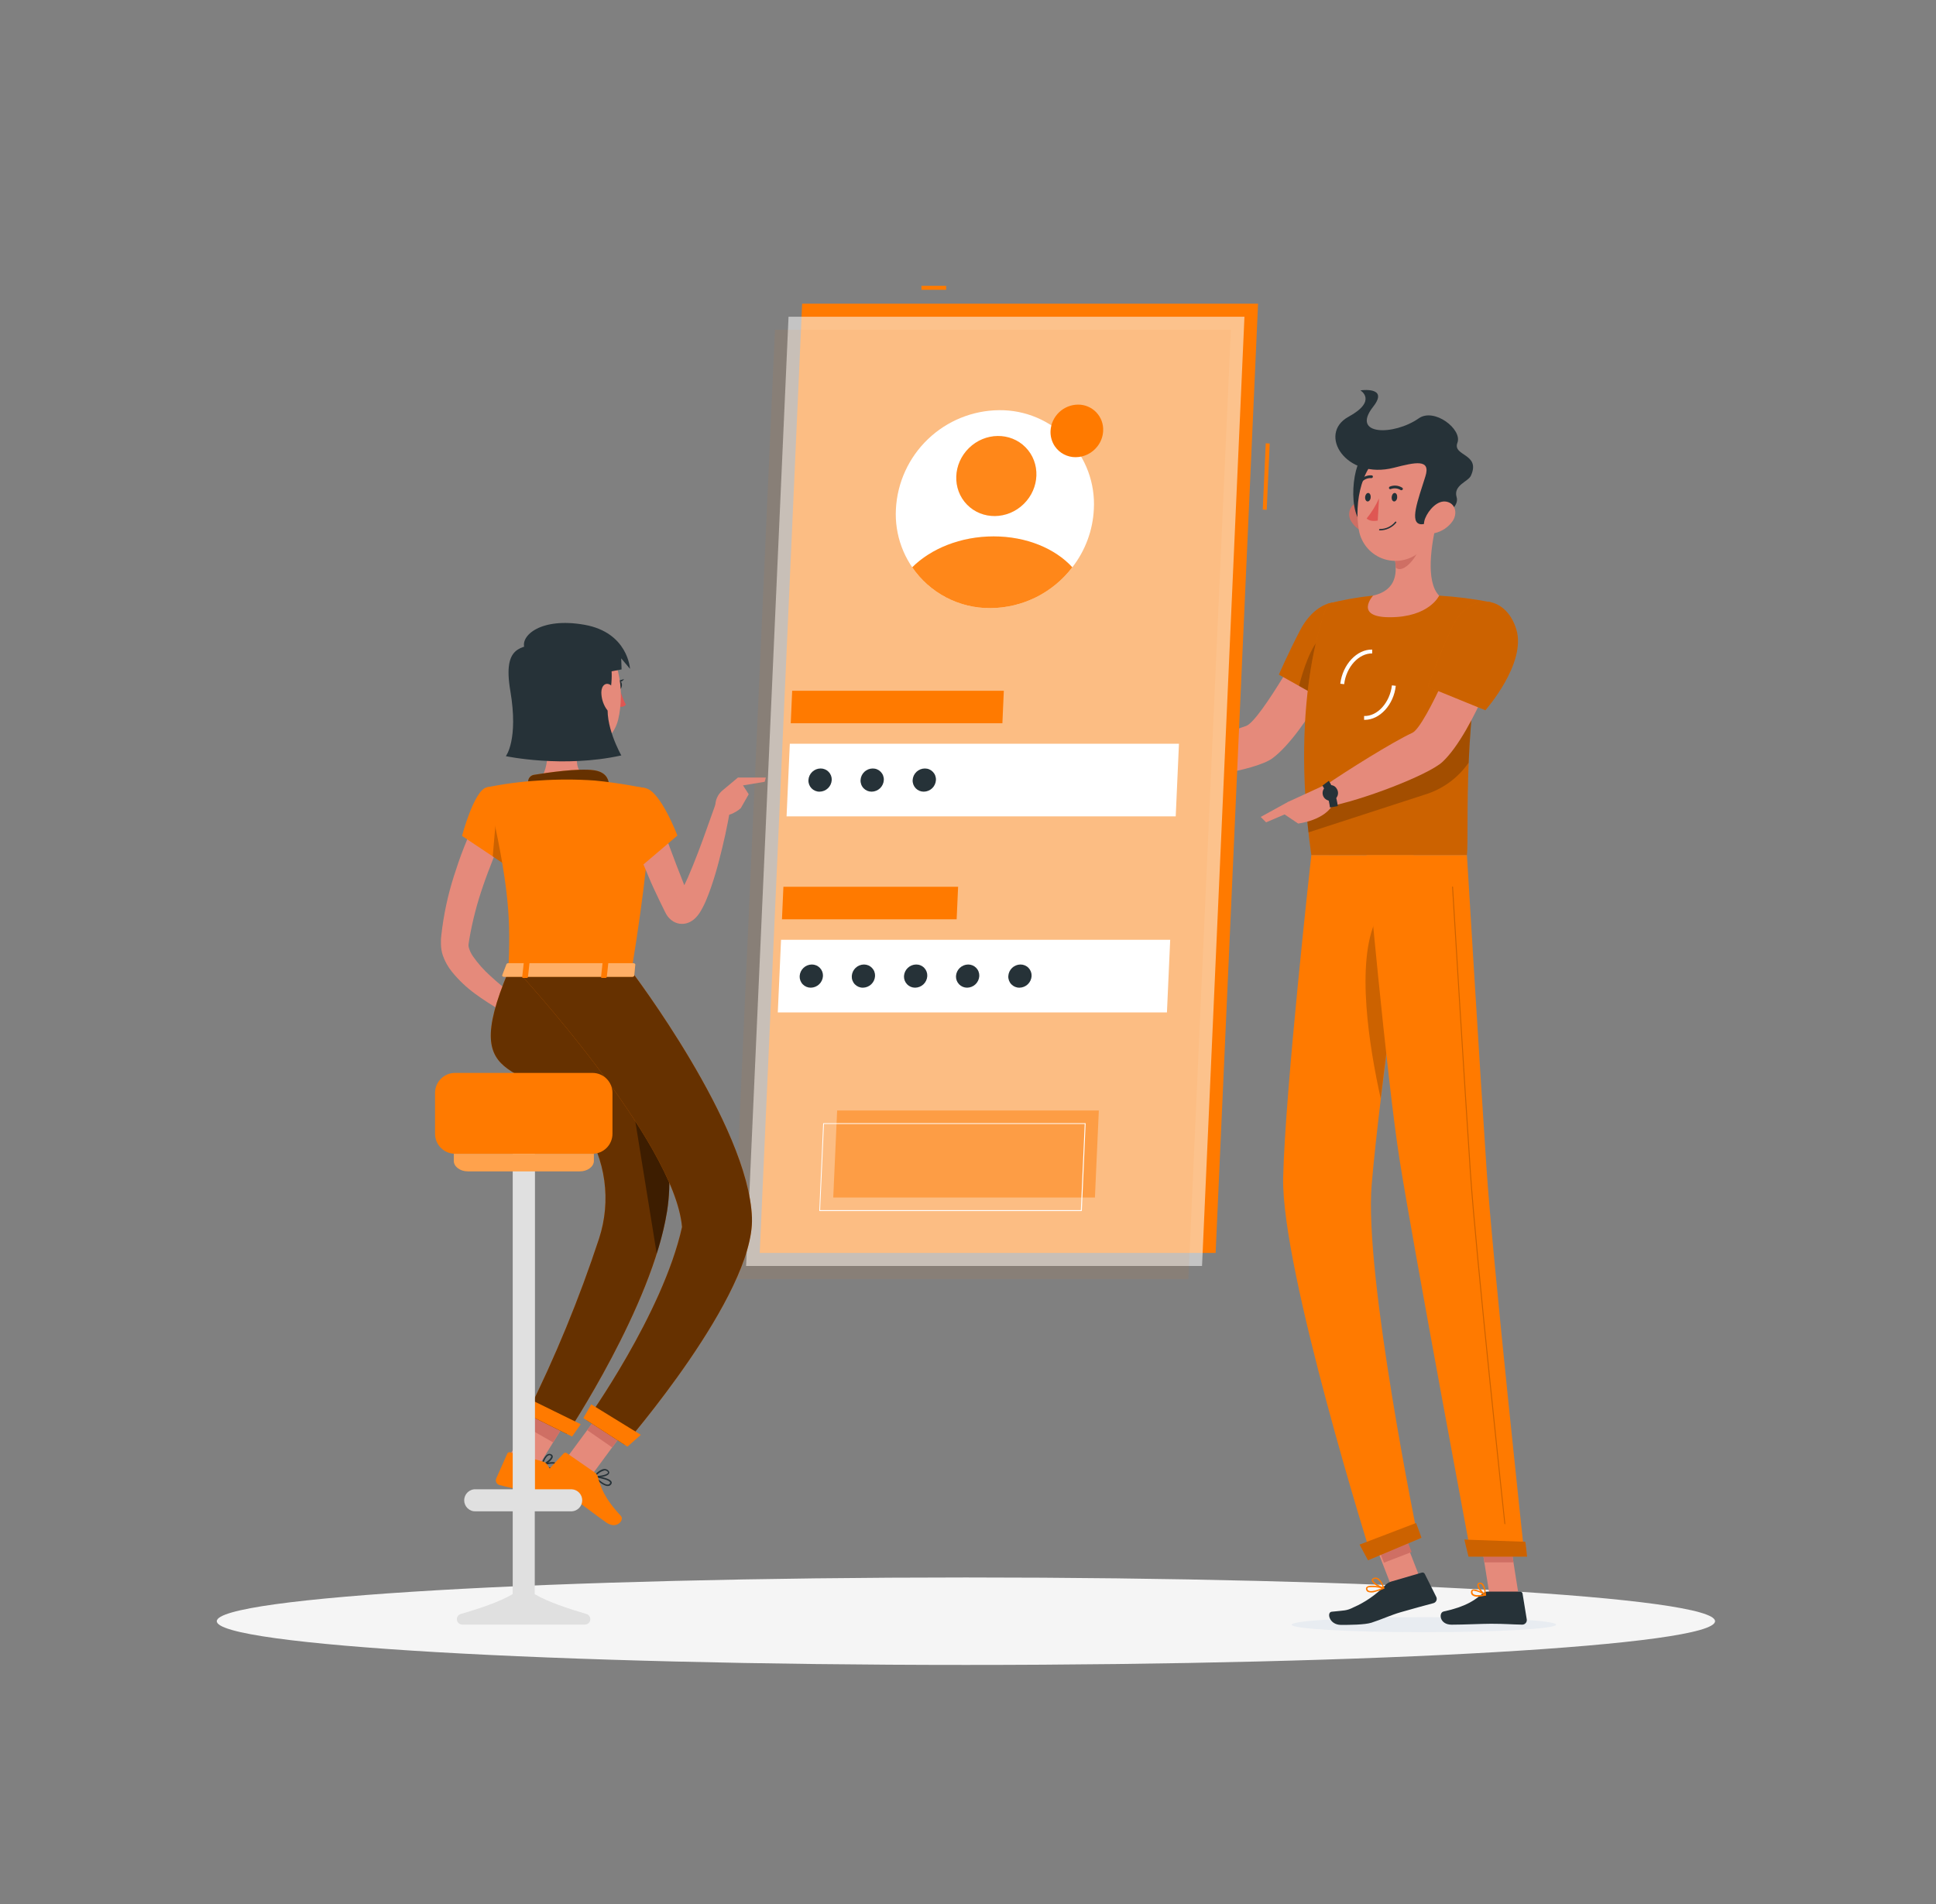 <svg width="308" height="303" viewBox="0 0 308 303" fill="none" xmlns="http://www.w3.org/2000/svg">
<rect x="0" y="0" width="308" height="303" fill="#808080" stroke="none"/>
<path d="M153.669 264.91C219.49 264.91 272.848 261.795 272.848 257.952C272.848 254.109 219.49 250.994 153.669 250.994C87.848 250.994 34.489 254.109 34.489 257.952C34.489 261.795 87.848 264.91 153.669 264.91Z" fill="#F5F5F5"/>
<path d="M214.675 102.556L208.577 100.098C208.577 100.098 200.531 114.77 198.226 115.514C195.091 116.522 188.6 119.325 184.752 119.816C184.23 120.431 183.376 122.343 183.455 123.037C188.625 124.765 199.984 122.472 202.418 120.665C207.956 116.565 214.675 102.556 214.675 102.556Z" fill="#E58A7B"/>
<path d="M216.55 99.219C217.687 103.417 211.528 111.863 211.528 111.863L203.457 107.339C203.457 107.339 204.969 103.866 206.813 100.331C209.77 94.621 215.253 94.43 216.55 99.219Z" fill="#FF7A00"/>
<path opacity="0.2" d="M216.55 99.219C217.687 103.417 211.528 111.863 211.528 111.863L203.457 107.339C203.457 107.339 204.969 103.866 206.813 100.331C209.77 94.621 215.253 94.43 216.55 99.219Z" fill="black"/>
<path opacity="0.2" d="M206.66 109.146L209.838 110.928L210.397 101.173C208.547 102.593 207.244 106.871 206.66 109.146Z" fill="black"/>
<path d="M211.239 96.059C211.239 96.059 204.957 110.037 208.621 136.062H233.374C233.767 132.263 232.464 113.725 237.179 95.825C234.463 95.295 231.716 94.944 228.954 94.774C225.452 94.571 221.94 94.571 218.437 94.774C216.009 95.021 213.603 95.45 211.239 96.059Z" fill="#FF7A00"/>
<path opacity="0.2" d="M211.239 96.059C211.239 96.059 204.957 110.037 208.621 136.062H233.374C233.767 132.263 232.464 113.725 237.179 95.825C234.463 95.295 231.716 94.944 228.954 94.774C225.452 94.571 221.94 94.571 218.437 94.774C216.009 95.021 213.603 95.45 211.239 96.059Z" fill="black"/>
<g style="mix-blend-mode:multiply">
<path d="M205.498 258.505C205.461 259.169 214.847 259.704 226.459 259.704C238.07 259.704 247.523 259.169 247.56 258.505C247.597 257.842 238.217 257.313 226.6 257.313C214.983 257.313 205.541 257.848 205.498 258.505Z" fill="#E8ECF1"/>
</g>
<path d="M222.021 241.063L217.631 242.762L221.413 252.532L225.803 250.832L222.021 241.063Z" fill="#E58A7B"/>
<path d="M241.598 253.779H236.969L235.273 243.065H239.901L241.598 253.779Z" fill="#E58A7B"/>
<path d="M236.65 253.244H241.85C241.94 253.244 242.027 253.277 242.096 253.335C242.165 253.394 242.21 253.475 242.225 253.564L242.895 257.676C242.909 257.779 242.901 257.884 242.871 257.984C242.84 258.083 242.789 258.176 242.72 258.254C242.652 258.332 242.567 258.394 242.472 258.437C242.377 258.479 242.274 258.501 242.169 258.5C240.356 258.469 239.483 258.358 237.197 258.358C235.789 258.358 232.894 258.506 230.939 258.506C228.985 258.506 228.856 256.588 229.661 256.41C233.275 255.629 234.677 254.566 235.881 253.533C236.094 253.346 236.367 253.244 236.65 253.244Z" fill="#263238"/>
<path d="M221.283 251.658L226.201 250.22C226.288 250.195 226.382 250.201 226.466 250.237C226.55 250.272 226.619 250.336 226.662 250.416L228.506 254.104C228.548 254.198 228.57 254.3 228.57 254.403C228.569 254.505 228.546 254.607 228.502 254.7C228.458 254.793 228.395 254.876 228.316 254.941C228.236 255.007 228.144 255.055 228.045 255.082C226.256 255.573 225.057 255.875 222.82 256.526C221.277 256.975 219.703 257.706 218.179 258.192C217.122 258.53 214.639 258.542 213.354 258.542C211.454 258.542 211.03 256.538 211.848 256.446C213.907 256.219 214.184 256.323 215.321 255.752C217.181 254.938 218.868 253.774 220.287 252.322C220.555 252.017 220.899 251.788 221.283 251.658Z" fill="#263238"/>
<path d="M185.527 119.792L180.438 117.659L178.342 123.301C180.428 123.619 182.55 123.619 184.636 123.301L185.527 119.792Z" fill="#E58A7B"/>
<path d="M176.651 117.511L176.516 121.261L178.342 123.289L180.438 117.646L176.651 117.511Z" fill="#E58A7B"/>
<path d="M222.623 241.893L218.219 243.593L220.17 248.645L224.574 246.944L222.623 241.893Z" fill="#CF6F64"/>
<path d="M239.901 243.065H235.273L236.152 248.591H240.78L239.901 243.065Z" fill="#CF6F64"/>
<path opacity="0.2" d="M207.834 129.024C207.926 130.137 208.031 131.274 208.166 132.442L226.569 126.467C229.443 125.615 231.941 123.809 233.65 121.347C233.724 119.706 233.816 117.978 233.958 116.177C234.019 115.305 234.093 114.407 234.173 113.497C234.253 112.588 234.363 111.58 234.48 110.608L207.834 129.024Z" fill="black"/>
<path d="M213.845 108.863L213.23 108.789C213.593 105.716 215.886 103.294 218.302 103.356V103.97C216.187 103.927 214.171 106.109 213.845 108.863Z" fill="white"/>
<path d="M217.122 114.536H217.017V113.922C219.132 114.002 221.117 111.795 221.443 109.047L222.057 109.121C221.732 112.127 219.513 114.536 217.122 114.536Z" fill="white"/>
<path d="M228.61 82.93C227.743 86.317 226.723 92.519 228.954 94.775C228.954 94.775 227.393 98.21 221.105 98.21C215.357 98.21 218.437 94.775 218.437 94.775C222.26 93.877 222.328 91.086 221.824 88.443L228.61 82.93Z" fill="#E58A7B"/>
<path d="M225.844 85.18L221.83 88.444C221.954 89.051 222.026 89.668 222.045 90.288C223.219 91.456 225.573 88.499 225.813 86.987C225.935 86.391 225.945 85.779 225.844 85.18Z" fill="#CF6F64"/>
<path d="M214.927 82.887C215.207 83.371 215.583 83.792 216.032 84.124C216.482 84.456 216.995 84.692 217.54 84.817C219.015 85.143 219.753 83.784 219.347 82.42C218.984 81.19 217.773 79.537 216.274 79.82C215.952 79.886 215.652 80.028 215.397 80.234C215.142 80.441 214.94 80.705 214.808 81.005C214.676 81.306 214.618 81.633 214.639 81.961C214.66 82.288 214.759 82.606 214.927 82.887Z" fill="#CF6F64"/>
<path d="M217.367 72.05C215.068 73.101 214.257 82.235 217.146 83.588C220.035 84.94 221.719 70.052 217.367 72.05Z" fill="#263238"/>
<path d="M229.31 77.834C228.757 82.419 228.696 85.118 226.237 87.466C225.475 88.245 224.513 88.798 223.456 89.065C222.399 89.332 221.29 89.301 220.249 88.977C219.209 88.653 218.278 88.047 217.56 87.227C216.842 86.407 216.365 85.405 216.181 84.331C215.437 80.213 216.464 73.408 221.061 71.582C222.027 71.156 223.09 70.996 224.138 71.119C225.187 71.242 226.184 71.643 227.025 72.281C227.867 72.918 228.522 73.77 228.924 74.746C229.326 75.722 229.459 76.788 229.31 77.834Z" fill="#E58A7B"/>
<path d="M221.756 74.423C225.161 73.556 227.663 72.966 226.766 75.799C225.579 79.586 224.153 83.249 226.065 83.415C227.233 83.52 232.396 81.332 231.738 79.113C231.167 77.183 233.582 76.654 234.013 75.677C235.605 72.136 231.05 72.603 231.861 70.452C232.673 68.3 228.173 64.834 225.715 66.561C221.713 69.352 214.847 69.308 218.455 64.717C221.043 61.441 216.427 62.111 216.427 62.111C216.427 62.111 219.217 63.764 214.521 66.321C209.555 69.05 214.109 76.383 221.756 74.423Z" fill="#263238"/>
<path d="M231.118 82.887C230.446 83.859 229.436 84.547 228.284 84.817C226.766 85.143 226.182 83.784 226.754 82.42C227.264 81.19 228.665 79.537 230.116 79.82C231.567 80.102 231.898 81.682 231.118 82.887Z" fill="#E58A7B"/>
<path d="M208.62 136.062C208.62 136.062 204.465 173.25 204.139 187.363C203.808 202.042 218.222 247.841 218.222 247.841L225.598 244.768C225.598 244.768 216.992 202.921 218.222 188.507C219.525 172.789 224.909 136.087 224.909 136.087L208.62 136.062Z" fill="#FF7A00"/>
<path opacity="0.2" d="M218.947 146.272C215.634 153.144 217.865 166.735 219.66 174.787C220.342 169.101 221.153 162.93 221.922 157.22C221.848 148.442 221.166 141.662 218.947 146.272Z" fill="black"/>
<path d="M225.272 242.333C225.309 242.333 226.145 244.682 226.145 244.682L217.638 248.259L216.298 245.763L225.272 242.333Z" fill="#FF7A00"/>
<path d="M217.404 136.062C217.404 136.062 220.582 171.431 222.684 184.677C224.996 199.19 234.056 247.522 234.056 247.522H242.532C242.532 247.522 237.455 200.364 236.496 185.993C235.451 170.404 233.374 136.062 233.374 136.062H217.404Z" fill="#FF7A00"/>
<path d="M242.661 245.315C242.698 245.315 242.944 247.681 242.944 247.681H233.626L232.962 244.964L242.661 245.315Z" fill="#FF7A00"/>
<path opacity="0.2" d="M239.416 242.511C239.396 242.512 239.378 242.505 239.363 242.493C239.348 242.48 239.339 242.463 239.336 242.444C239.286 242.014 234.707 199.417 233.847 186.508C232.912 172.506 231.031 141.447 231.013 141.133C231.012 141.123 231.013 141.113 231.017 141.103C231.02 141.093 231.025 141.084 231.032 141.077C231.039 141.069 231.048 141.063 231.057 141.059C231.066 141.055 231.077 141.053 231.087 141.053C231.107 141.053 231.126 141.061 231.141 141.074C231.156 141.088 231.165 141.107 231.167 141.127C231.167 141.44 233.066 172.475 234 186.502C234.861 199.41 239.44 241.977 239.483 242.438C239.485 242.448 239.485 242.458 239.482 242.468C239.479 242.478 239.475 242.488 239.468 242.496C239.462 242.504 239.454 242.511 239.445 242.515C239.436 242.52 239.426 242.523 239.416 242.524V242.511Z" fill="black"/>
<path d="M222.279 79.113C222.279 79.488 222.045 79.789 221.799 79.789C221.553 79.789 221.375 79.488 221.4 79.113C221.424 78.738 221.633 78.436 221.879 78.436C222.125 78.436 222.303 78.744 222.279 79.113Z" fill="#263238"/>
<path d="M218.062 79.113C218.062 79.488 217.822 79.789 217.583 79.789C217.343 79.789 217.159 79.488 217.177 79.113C217.195 78.738 217.417 78.436 217.663 78.436C217.909 78.436 218.087 78.744 218.062 79.113Z" fill="#263238"/>
<path d="M219.39 79.303C218.877 80.448 218.215 81.521 217.423 82.493C218.038 83.108 219.187 82.825 219.187 82.825L219.39 79.303Z" fill="#DF5753"/>
<path d="M219.5 84.392C219.486 84.392 219.472 84.39 219.459 84.384C219.446 84.378 219.434 84.37 219.424 84.36C219.414 84.349 219.407 84.337 219.402 84.324C219.397 84.31 219.395 84.296 219.396 84.282C219.397 84.252 219.41 84.224 219.432 84.203C219.454 84.183 219.483 84.171 219.512 84.171C219.983 84.174 220.447 84.072 220.873 83.872C221.298 83.672 221.674 83.38 221.971 83.016C221.992 82.997 222.02 82.987 222.048 82.987C222.076 82.987 222.104 82.997 222.125 83.016C222.145 83.036 222.156 83.064 222.156 83.093C222.156 83.121 222.145 83.149 222.125 83.169C221.806 83.556 221.405 83.867 220.951 84.079C220.497 84.29 220.001 84.397 219.5 84.392Z" fill="#263238"/>
<path d="M223.028 77.981C222.999 77.996 222.966 78.004 222.933 78.004C222.9 78.004 222.867 77.996 222.838 77.981C222.608 77.833 222.346 77.74 222.074 77.711C221.802 77.683 221.526 77.718 221.271 77.815C221.246 77.828 221.218 77.835 221.19 77.837C221.163 77.839 221.135 77.835 221.108 77.826C221.082 77.817 221.058 77.802 221.037 77.784C221.016 77.765 221 77.742 220.988 77.717C220.965 77.662 220.964 77.601 220.986 77.546C221.008 77.491 221.05 77.446 221.105 77.422C221.426 77.291 221.774 77.239 222.12 77.271C222.465 77.303 222.798 77.418 223.09 77.606C223.113 77.622 223.134 77.643 223.149 77.667C223.165 77.691 223.175 77.717 223.181 77.745C223.186 77.773 223.185 77.802 223.179 77.83C223.173 77.858 223.162 77.884 223.145 77.907C223.114 77.943 223.074 77.968 223.028 77.981Z" fill="#263238"/>
<path d="M216.433 76.752C216.4 76.745 216.37 76.728 216.347 76.703C216.326 76.683 216.31 76.659 216.299 76.633C216.288 76.607 216.282 76.578 216.282 76.55C216.282 76.521 216.288 76.493 216.299 76.466C216.31 76.44 216.326 76.416 216.347 76.396C216.582 76.132 216.876 75.925 217.204 75.793C217.533 75.661 217.887 75.606 218.24 75.634C218.268 75.638 218.295 75.648 218.32 75.663C218.344 75.679 218.365 75.699 218.381 75.722C218.397 75.746 218.408 75.773 218.413 75.801C218.419 75.829 218.418 75.858 218.412 75.886C218.399 75.943 218.365 75.993 218.318 76.027C218.27 76.061 218.212 76.076 218.154 76.07C217.875 76.053 217.595 76.099 217.336 76.205C217.077 76.312 216.846 76.476 216.66 76.685C216.632 76.716 216.596 76.739 216.556 76.751C216.516 76.763 216.473 76.763 216.433 76.752Z" fill="#263238"/>
<path d="M239.557 101.874L233.165 100.171C233.165 100.171 226.895 115.606 224.676 116.608C221.664 117.985 214.036 122.755 210.791 125.01C210.612 125.779 210.754 127.813 211.159 128.373C216.692 127.365 227.282 123.289 229.495 121.218C234.542 116.491 239.557 101.874 239.557 101.874Z" fill="#E58A7B"/>
<path d="M235.094 254.055C234.782 254.08 234.472 253.995 234.215 253.816C234.136 253.744 234.077 253.653 234.044 253.552C234.01 253.451 234.004 253.342 234.025 253.238C234.029 253.173 234.05 253.109 234.087 253.055C234.124 253.001 234.175 252.958 234.234 252.93C234.75 252.666 236.195 253.582 236.361 253.687C236.379 253.698 236.393 253.715 236.401 253.735C236.408 253.755 236.41 253.777 236.404 253.797C236.398 253.819 236.388 253.838 236.373 253.855C236.358 253.871 236.339 253.883 236.318 253.889C235.917 253.988 235.507 254.043 235.094 254.055ZM234.48 253.096C234.433 253.086 234.385 253.086 234.338 253.096C234.315 253.108 234.295 253.127 234.282 253.15C234.269 253.173 234.263 253.199 234.265 253.226C234.248 253.297 234.251 253.372 234.272 253.442C234.294 253.512 234.334 253.575 234.388 253.625C234.627 253.84 235.23 253.865 236.023 253.711C235.55 253.4 235.019 253.191 234.461 253.096H234.48Z" fill="#FF7A00"/>
<path d="M236.287 253.889C236.271 253.895 236.254 253.895 236.238 253.889C235.777 253.631 234.91 252.617 235.039 252.101C235.059 252.019 235.105 251.946 235.171 251.893C235.236 251.841 235.318 251.812 235.402 251.812C235.484 251.801 235.568 251.808 235.648 251.832C235.728 251.856 235.801 251.898 235.863 251.953C236.373 252.39 236.404 253.73 236.404 253.797C236.407 253.817 236.403 253.838 236.393 253.856C236.383 253.874 236.367 253.888 236.349 253.895C236.328 253.9 236.307 253.898 236.287 253.889ZM235.463 252.015H235.42C235.279 252.015 235.261 252.094 235.254 252.125C235.181 252.426 235.728 253.195 236.183 253.557C236.181 253.038 236.02 252.532 235.722 252.107C235.65 252.045 235.558 252.012 235.463 252.015Z" fill="#FF7A00"/>
<path d="M218.775 253.287C218.399 253.418 217.989 253.418 217.613 253.287C217.528 253.241 217.455 253.174 217.403 253.092C217.35 253.01 217.319 252.917 217.312 252.82C217.304 252.759 217.312 252.697 217.335 252.64C217.357 252.583 217.394 252.533 217.441 252.494C217.933 252.051 219.943 252.494 220.17 252.58C220.192 252.586 220.211 252.598 220.224 252.616C220.238 252.634 220.245 252.656 220.244 252.678C220.245 252.701 220.239 252.724 220.227 252.744C220.215 252.764 220.197 252.779 220.176 252.789C219.724 252.993 219.255 253.16 218.775 253.287ZM217.773 252.555C217.703 252.57 217.637 252.601 217.582 252.648C217.563 252.662 217.548 252.682 217.539 252.705C217.53 252.728 217.528 252.753 217.533 252.777C217.537 252.841 217.557 252.904 217.592 252.958C217.626 253.013 217.674 253.058 217.73 253.09C218.056 253.262 218.812 253.127 219.789 252.715C219.131 252.549 218.449 252.495 217.773 252.555Z" fill="#FF7A00"/>
<path d="M220.158 252.789H220.109C219.494 252.678 218.265 251.972 218.228 251.443C218.228 251.32 218.283 251.148 218.578 251.05C218.678 251.014 218.784 250.999 218.889 251.005C218.995 251.012 219.098 251.039 219.193 251.086C219.857 251.412 220.207 252.592 220.226 252.648C220.23 252.666 220.229 252.686 220.224 252.704C220.219 252.722 220.209 252.739 220.195 252.752C220.186 252.767 220.173 252.78 220.158 252.789ZM218.701 251.234H218.64C218.449 251.302 218.449 251.381 218.449 251.406C218.449 251.726 219.341 252.31 219.961 252.506C219.818 252.013 219.516 251.58 219.101 251.277C218.977 251.214 218.835 251.199 218.701 251.234Z" fill="#FF7A00"/>
<path d="M211.313 124.647L204.902 127.598L204.158 129.442L206.525 131.034C206.525 131.034 210.95 130.554 212.21 127.709L211.313 124.647Z" fill="#E58A7B"/>
<path d="M211.583 128.477C211.44 127.245 211.033 126.059 210.391 124.998L211.405 124.236C212.168 125.458 212.654 126.832 212.831 128.262L211.583 128.477Z" fill="#263238"/>
<path d="M212.677 125.52C212.813 125.733 212.88 125.983 212.868 126.236C212.857 126.488 212.768 126.731 212.613 126.931C212.459 127.131 212.247 127.278 212.006 127.354C211.765 127.429 211.506 127.428 211.266 127.351C211.025 127.274 210.814 127.125 210.661 126.924C210.508 126.723 210.421 126.479 210.412 126.227C210.402 125.974 210.47 125.725 210.607 125.513C210.744 125.301 210.944 125.136 211.178 125.041C211.44 124.907 211.745 124.882 212.026 124.972C212.307 125.062 212.541 125.259 212.677 125.52Z" fill="#263238"/>
<path d="M200.568 129.983L201.423 130.844L207.176 128.385L204.902 127.598L200.568 129.983Z" fill="#E58A7B"/>
<path opacity="0.2" d="M225.272 242.333C225.309 242.333 226.145 244.682 226.145 244.682L217.638 248.259L216.298 245.763L225.272 242.333Z" fill="black"/>
<path opacity="0.2" d="M242.661 245.315C242.698 245.315 242.944 247.681 242.944 247.681H233.626L232.962 244.964L242.661 245.315Z" fill="black"/>
<path d="M241.223 100.104C242.913 105.556 236.306 113.012 236.306 113.012L227.178 109.287C228.26 106.136 229.507 103.044 230.915 100.024C233.718 93.982 239.514 94.602 241.223 100.104Z" fill="#FF7A00"/>
<path opacity="0.2" d="M241.223 100.104C242.913 105.556 236.306 113.012 236.306 113.012L227.178 109.287C228.26 106.136 229.507 103.044 230.915 100.024C233.718 93.982 239.514 94.602 241.223 100.104Z" fill="black"/>
<path d="M150.522 45.477H146.594V46.111H150.522V45.477Z" fill="#FF7A00"/>
<path d="M201.367 70.536L200.892 81.085L201.524 81.114L201.999 70.564L201.367 70.536Z" fill="#FF7A00"/>
<path d="M200.145 48.317H127.613L120.864 199.355H193.395L200.145 48.317Z" fill="#FF7A00"/>
<path opacity="0.56" d="M197.981 50.395H125.449L118.7 201.433H191.232L197.981 50.395Z" fill="#FAFAFA"/>
<path opacity="0.07" d="M195.817 52.466H123.286L116.53 203.504H189.062L195.817 52.466Z" fill="#FF7A00"/>
<path d="M187.562 118.341H125.652L125.136 129.897H187.046L187.562 118.341Z" fill="white"/>
<path d="M159.699 109.908H126.027L125.8 115.077H159.472L159.699 109.908Z" fill="#FF7A00"/>
<path d="M186.167 149.53H124.257L123.74 161.086H185.65L186.167 149.53Z" fill="white"/>
<path opacity="0.47" d="M174.814 176.692H133.182L132.561 190.541H174.193L174.814 176.692Z" fill="#FF7A00"/>
<path d="M172.029 192.692H130.397C130.379 192.697 130.36 192.697 130.342 192.692C130.336 192.675 130.336 192.655 130.342 192.637L130.957 178.782C130.957 178.773 130.959 178.764 130.962 178.755C130.966 178.746 130.972 178.739 130.979 178.732C130.986 178.726 130.994 178.721 131.003 178.718C131.012 178.715 131.021 178.714 131.03 178.715H172.662C172.67 178.711 172.678 178.709 172.687 178.709C172.695 178.709 172.704 178.711 172.712 178.715C172.716 178.722 172.718 178.731 172.718 178.739C172.718 178.748 172.716 178.756 172.712 178.764L172.109 192.649C172.102 192.664 172.09 192.676 172.076 192.683C172.062 192.691 172.045 192.694 172.029 192.692ZM130.471 192.545H171.955L172.57 178.838H131.086L130.471 192.545Z" fill="white"/>
<path d="M152.427 141.097H124.632L124.404 146.272H152.194L152.427 141.097Z" fill="#FF7A00"/>
<path d="M174.021 81.012C173.862 84.375 172.666 87.606 170.597 90.263C169.066 92.269 167.095 93.898 164.836 95.024C162.577 96.15 160.09 96.744 157.566 96.76C155.526 96.775 153.505 96.373 151.627 95.578C149.748 94.783 148.053 93.611 146.644 92.136C145.236 90.661 144.144 88.913 143.437 86.999C142.729 85.086 142.421 83.049 142.531 81.012C142.747 76.785 144.57 72.801 147.626 69.874C150.683 66.947 154.742 65.297 158.974 65.264C161.015 65.245 163.038 65.644 164.919 66.438C166.8 67.232 168.497 68.403 169.908 69.879C171.318 71.355 172.41 73.104 173.118 75.019C173.825 76.934 174.133 78.974 174.021 81.012Z" fill="white"/>
<path d="M175.502 68.559C175.462 69.453 175.144 70.313 174.593 71.018C174.184 71.55 173.66 71.983 173.059 72.282C172.458 72.582 171.797 72.74 171.126 72.745C170.475 72.749 169.834 72.593 169.258 72.292C168.681 71.991 168.187 71.554 167.819 71.018C167.331 70.293 167.09 69.431 167.13 68.559C167.19 67.437 167.675 66.379 168.487 65.603C169.299 64.826 170.377 64.388 171.501 64.379C172.043 64.374 172.58 64.48 173.08 64.691C173.579 64.901 174.03 65.212 174.405 65.604C174.78 65.995 175.071 66.46 175.26 66.968C175.448 67.476 175.531 68.017 175.502 68.559Z" fill="#FF7A00"/>
<path d="M132.321 124.119C132.292 124.614 132.075 125.08 131.716 125.422C131.357 125.764 130.881 125.958 130.385 125.963C130.145 125.966 129.908 125.92 129.687 125.827C129.466 125.734 129.266 125.597 129.1 125.425C128.934 125.252 128.806 125.047 128.722 124.822C128.639 124.598 128.602 124.358 128.615 124.119C128.641 123.623 128.857 123.155 129.217 122.812C129.577 122.47 130.054 122.277 130.551 122.275C130.79 122.273 131.027 122.32 131.248 122.413C131.469 122.506 131.668 122.643 131.834 122.815C131.999 122.988 132.128 123.193 132.212 123.417C132.296 123.641 132.333 123.88 132.321 124.119Z" fill="#263238"/>
<path d="M140.607 124.119C140.579 124.615 140.363 125.081 140.004 125.424C139.644 125.766 139.167 125.959 138.671 125.963C138.432 125.965 138.195 125.918 137.975 125.825C137.754 125.732 137.556 125.595 137.39 125.422C137.225 125.25 137.097 125.045 137.014 124.821C136.931 124.597 136.894 124.358 136.907 124.119C136.933 123.624 137.148 123.157 137.506 122.815C137.865 122.472 138.341 122.279 138.837 122.275C139.076 122.272 139.314 122.318 139.535 122.411C139.756 122.504 139.956 122.641 140.121 122.814C140.287 122.986 140.416 123.191 140.5 123.416C140.583 123.641 140.62 123.88 140.607 124.119Z" fill="#263238"/>
<path d="M148.899 124.119C148.871 124.615 148.655 125.081 148.296 125.424C147.936 125.766 147.459 125.959 146.963 125.963C146.723 125.965 146.486 125.918 146.266 125.825C146.045 125.732 145.846 125.595 145.68 125.423C145.514 125.25 145.386 125.045 145.302 124.821C145.218 124.597 145.181 124.358 145.193 124.119C145.221 123.623 145.436 123.157 145.796 122.814C146.156 122.472 146.632 122.279 147.129 122.275C147.368 122.272 147.606 122.318 147.827 122.411C148.048 122.504 148.247 122.641 148.413 122.814C148.579 122.986 148.708 123.191 148.792 123.416C148.875 123.641 148.912 123.88 148.899 124.119Z" fill="#263238"/>
<path d="M130.926 155.308C130.896 155.803 130.68 156.269 130.321 156.611C129.962 156.953 129.486 157.147 128.99 157.152C128.75 157.154 128.513 157.107 128.293 157.014C128.072 156.921 127.873 156.784 127.707 156.612C127.541 156.439 127.413 156.234 127.329 156.01C127.245 155.786 127.208 155.547 127.219 155.308C127.247 154.812 127.463 154.346 127.823 154.003C128.183 153.661 128.659 153.468 129.156 153.464C129.395 153.462 129.632 153.509 129.853 153.602C130.073 153.695 130.272 153.832 130.438 154.004C130.604 154.177 130.733 154.382 130.817 154.606C130.9 154.83 130.938 155.069 130.926 155.308Z" fill="#263238"/>
<path d="M139.212 155.308C139.184 155.803 138.969 156.268 138.61 156.611C138.252 156.953 137.777 157.147 137.281 157.152C137.042 157.155 136.804 157.109 136.583 157.016C136.362 156.923 136.163 156.786 135.997 156.613C135.831 156.441 135.702 156.236 135.619 156.011C135.535 155.787 135.499 155.547 135.511 155.308C135.539 154.812 135.755 154.346 136.115 154.003C136.474 153.661 136.951 153.468 137.447 153.464C137.687 153.462 137.923 153.509 138.144 153.602C138.364 153.695 138.563 153.832 138.728 154.005C138.893 154.177 139.021 154.382 139.105 154.606C139.188 154.83 139.224 155.069 139.212 155.308Z" fill="#263238"/>
<path d="M147.522 155.308C147.494 155.803 147.278 156.27 146.919 156.612C146.559 156.955 146.083 157.148 145.586 157.152C145.347 157.153 145.11 157.105 144.89 157.012C144.67 156.919 144.471 156.782 144.305 156.609C144.14 156.437 144.011 156.232 143.927 156.009C143.843 155.785 143.805 155.546 143.816 155.308C143.845 154.812 144.062 154.347 144.421 154.004C144.78 153.662 145.256 153.469 145.752 153.464C145.992 153.461 146.229 153.507 146.45 153.6C146.671 153.692 146.871 153.829 147.037 154.002C147.203 154.175 147.331 154.38 147.415 154.604C147.498 154.829 147.535 155.068 147.522 155.308Z" fill="#263238"/>
<path d="M155.796 155.308C155.766 155.803 155.55 156.269 155.191 156.611C154.831 156.953 154.356 157.147 153.859 157.152C153.62 157.153 153.384 157.106 153.163 157.012C152.943 156.919 152.744 156.782 152.579 156.61C152.413 156.437 152.285 156.233 152.2 156.009C152.116 155.785 152.078 155.547 152.089 155.308C152.119 154.813 152.335 154.347 152.694 154.005C153.054 153.663 153.529 153.469 154.025 153.464C154.265 153.462 154.502 153.509 154.722 153.602C154.943 153.695 155.142 153.832 155.308 154.004C155.474 154.177 155.603 154.382 155.686 154.606C155.77 154.83 155.807 155.069 155.796 155.308Z" fill="#263238"/>
<path d="M164.118 155.308C164.089 155.803 163.872 156.269 163.513 156.611C163.154 156.953 162.678 157.147 162.182 157.152C161.942 157.155 161.705 157.109 161.484 157.016C161.263 156.923 161.063 156.786 160.897 156.613C160.731 156.441 160.603 156.236 160.519 156.011C160.436 155.787 160.399 155.547 160.412 155.308C160.44 154.812 160.655 154.346 161.015 154.003C161.375 153.661 161.851 153.468 162.348 153.464C162.587 153.462 162.824 153.509 163.045 153.602C163.265 153.695 163.465 153.832 163.63 154.004C163.796 154.177 163.925 154.382 164.009 154.606C164.093 154.83 164.13 155.069 164.118 155.308Z" fill="#263238"/>
<path d="M162.86 80.192C165.433 77.676 165.57 73.643 163.165 71.185C160.761 68.726 156.726 68.772 154.153 71.288C151.581 73.804 151.444 77.837 153.849 80.296C156.253 82.754 160.288 82.708 162.86 80.192Z" fill="#FF7A00"/>
<path d="M170.597 90.263C169.066 92.269 167.095 93.898 164.836 95.025C162.577 96.151 160.09 96.745 157.566 96.76C155.118 96.781 152.703 96.199 150.534 95.066C148.364 93.933 146.507 92.284 145.125 90.263C148.112 87.288 152.839 85.346 158.076 85.346C163.313 85.346 167.874 87.288 170.597 90.263Z" fill="#FF7A00"/>
<path opacity="0.1" d="M162.86 80.192C165.433 77.676 165.57 73.643 163.165 71.185C160.761 68.726 156.726 68.772 154.153 71.288C151.581 73.804 151.444 77.837 153.849 80.296C156.253 82.754 160.288 82.708 162.86 80.192Z" fill="white"/>
<path opacity="0.1" d="M170.597 90.263C169.066 92.269 167.095 93.898 164.836 95.025C162.577 96.151 160.09 96.745 157.566 96.76C155.118 96.781 152.703 96.199 150.534 95.066C148.364 93.933 146.507 92.284 145.125 90.263C148.112 87.288 152.839 85.346 158.076 85.346C163.313 85.346 167.874 87.288 170.597 90.263Z" fill="white"/>
<path d="M80.16 132.682C79.576 133.96 78.961 135.368 78.426 136.732C77.892 138.097 77.344 139.505 76.871 140.906C75.905 143.668 75.169 146.505 74.671 149.389L74.535 150.292C74.523 150.447 74.537 150.603 74.579 150.753C74.724 151.263 74.952 151.745 75.255 152.179C76.044 153.305 76.96 154.336 77.984 155.253C79.064 156.257 80.196 157.203 81.377 158.086C82.557 158.996 83.799 159.881 85.022 160.717L83.872 162.875C80.952 161.602 78.179 160.013 75.605 158.135C74.232 157.134 72.992 155.961 71.917 154.644C71.28 153.86 70.783 152.972 70.448 152.019C70.253 151.424 70.154 150.802 70.153 150.175C70.153 150.028 70.153 149.813 70.153 149.708V149.407L70.214 148.792C70.567 145.59 71.24 142.431 72.224 139.363C72.704 137.851 73.214 136.345 73.798 134.876C74.382 133.407 74.984 131.969 75.728 130.475L80.16 132.682Z" fill="#E58A7B"/>
<path d="M84.155 160.336L88.501 158.136L87.376 162.906C87.376 162.906 84.395 163.742 83.012 162.291L84.155 160.336Z" fill="#E58A7B"/>
<path d="M92.478 158.916L91.322 162.863L87.376 162.906L88.501 158.136L92.478 158.916Z" fill="#E58A7B"/>
<path d="M98.612 109.668C98.845 110.52 99.168 111.345 99.577 112.127C99.458 112.263 99.304 112.363 99.132 112.419C98.96 112.474 98.776 112.481 98.6 112.441L98.612 109.668Z" fill="#DF5753"/>
<path d="M98.484 109.705C98.738 109.705 98.945 109.389 98.945 108.998C98.945 108.608 98.738 108.292 98.484 108.292C98.229 108.292 98.022 108.608 98.022 108.998C98.022 109.389 98.229 109.705 98.484 109.705Z" fill="#263238"/>
<path d="M98.348 108.316L99.282 108.052C99.282 108.052 98.827 108.777 98.348 108.316Z" fill="#263238"/>
<path d="M86.608 114.18C87.167 117.038 87.727 122.282 85.723 124.193C85.723 124.193 86.509 127.095 91.826 127.095C97.672 127.095 94.617 124.193 94.617 124.193C91.427 123.431 91.507 121.065 92.066 118.839L86.608 114.18Z" fill="#E58A7B"/>
<path d="M85.053 107.664C85.348 112.44 85.372 114.469 87.782 116.921C91.415 120.609 97.217 119.208 98.354 114.463C99.381 110.16 98.729 103.079 94.051 101.18C93.025 100.757 91.907 100.603 90.804 100.732C89.701 100.861 88.65 101.27 87.749 101.919C86.848 102.569 86.127 103.437 85.655 104.442C85.184 105.448 84.976 106.557 85.053 107.664Z" fill="#E58A7B"/>
<path d="M85.526 102.292C83.129 103.165 79.932 102.513 81.186 109.908C82.514 117.739 80.473 120.314 80.473 120.314C80.473 120.314 89.564 122.251 98.846 120.198C98.846 120.198 96.012 115.243 96.805 111.592C97.819 106.982 97.02 105.279 97.02 105.279C97.02 105.279 88.894 101.063 85.526 102.292Z" fill="#263238"/>
<path d="M95.668 110.154C95.671 111.062 95.93 111.951 96.418 112.717C97.069 113.713 97.838 113.332 98.028 112.275C98.2 111.347 98.071 109.705 97.242 109.066C96.412 108.427 95.68 109.054 95.668 110.154Z" fill="#E58A7B"/>
<path d="M83.442 103.097C82.754 101.161 86.036 98.18 92.982 99.409C99.928 100.639 100.229 106.423 100.229 106.423L98.828 104.751L98.889 106.509L91.753 107.88L83.442 103.097Z" fill="#263238"/>
<path d="M84.032 124.519C83.991 124.238 84.061 123.952 84.228 123.723C84.394 123.493 84.644 123.338 84.923 123.289C87.087 122.933 92.004 122.208 94.475 122.552C96.319 122.81 96.799 123.879 96.879 124.758C96.891 124.912 96.871 125.067 96.818 125.212C96.766 125.358 96.683 125.49 96.576 125.601C96.468 125.711 96.338 125.798 96.194 125.854C96.05 125.91 95.896 125.935 95.742 125.926L85.058 125.447C84.807 125.434 84.567 125.335 84.38 125.166C84.193 124.997 84.07 124.768 84.032 124.519Z" fill="#FF7A00"/>
<path opacity="0.6" d="M84.032 124.519C83.991 124.238 84.061 123.952 84.228 123.723C84.394 123.493 84.644 123.338 84.923 123.289C87.087 122.933 92.004 122.208 94.475 122.552C96.319 122.81 96.799 123.879 96.879 124.758C96.891 124.912 96.871 125.067 96.818 125.212C96.766 125.358 96.683 125.49 96.576 125.601C96.468 125.711 96.338 125.798 96.194 125.854C96.05 125.91 95.896 125.935 95.742 125.926L85.058 125.447C84.807 125.434 84.567 125.335 84.38 125.166C84.193 124.997 84.07 124.768 84.032 124.519Z" fill="black"/>
<path d="M90.21 231.903L94.175 234.656L100.807 225.664L96.842 222.916L90.21 231.903Z" fill="#E58A7B"/>
<path d="M80.965 231.724L85.151 234.109L91.021 224.6L86.835 222.215L80.965 231.724Z" fill="#E58A7B"/>
<path d="M100.8 225.664L97.383 230.298L93.418 227.551L96.836 222.916L100.8 225.664Z" fill="#CF6F64"/>
<path d="M86.829 222.215L91.021 224.606L87.997 229.505L83.805 227.114L86.829 222.215Z" fill="#CF6F64"/>
<path d="M93.554 154.54C93.554 154.54 109.031 174.043 106.124 192.699C103.782 207.764 90.198 228.165 90.198 228.165L83.811 224.994C88.313 215.973 92.154 206.639 95.305 197.063C96.277 194.09 96.561 190.935 96.135 187.836C95.709 184.738 94.585 181.776 92.847 179.176C85.004 167.724 72.439 174.541 80.891 154.54H93.554Z" fill="#FF7A00"/>
<path opacity="0.6" d="M93.554 154.54C93.554 154.54 109.031 174.043 106.124 192.699C103.782 207.764 90.198 228.165 90.198 228.165L83.811 224.994C88.313 215.973 92.154 206.639 95.305 197.063C96.277 194.09 96.561 190.935 96.135 187.836C95.709 184.738 94.585 181.776 92.847 179.176C85.004 167.724 72.439 174.541 80.891 154.54H93.554Z" fill="black"/>
<path opacity="0.4" d="M101.145 167.067L98.895 164.829C98.895 165.007 103.253 191.912 104.476 199.472C105.198 197.264 105.751 195.003 106.13 192.711C107.568 183.558 104.562 174.209 101.145 167.067Z" fill="black"/>
<path d="M100.462 154.54C100.462 154.54 119.099 179.053 119.628 193.75C120.064 206.043 99.344 229.862 99.344 229.862L93.32 225.965C93.32 225.965 105.447 209.049 108.502 195.231C107.322 181.536 82.366 154.54 82.366 154.54H100.462Z" fill="#FF7A00"/>
<path opacity="0.6" d="M100.462 154.54C100.462 154.54 119.099 179.053 119.628 193.75C120.064 206.043 99.344 229.862 99.344 229.862L93.32 225.965C93.32 225.965 105.447 209.049 108.502 195.231C107.322 181.536 82.366 154.54 82.366 154.54H100.462Z" fill="black"/>
<path d="M77.406 125.287C75.415 125.761 73.503 133.001 73.503 133.001L81.291 138.202C81.291 138.202 83.885 132.473 82.975 129.965C82.035 127.353 79.908 124.691 77.406 125.287Z" fill="#FF7A00"/>
<path opacity="0.2" d="M78.931 129.953L78.39 136.265L81.285 138.208C82.084 136.408 82.676 134.523 83.049 132.59L78.931 129.953Z" fill="black"/>
<path d="M102.768 125.428C102.768 125.428 105.067 126.234 100.463 154.533H80.879C81.211 146.543 81.217 141.625 77.406 125.287C80.148 124.722 82.928 124.356 85.723 124.193C88.684 123.981 91.656 123.981 94.617 124.193C98.44 124.543 102.768 125.428 102.768 125.428Z" fill="#FF7A00"/>
<path d="M104.759 129.953C105.201 131.182 105.669 132.504 106.16 133.776C106.652 135.048 107.119 136.358 107.617 137.648L109.123 141.509L109.504 142.474L109.701 142.953L109.793 143.193C109.793 143.236 109.793 143.236 109.793 143.23C109.681 143.071 109.533 142.941 109.363 142.849C109.12 142.705 108.845 142.623 108.564 142.609C108.33 142.602 108.097 142.646 107.881 142.738C107.599 142.867 107.599 142.922 107.605 142.916C107.656 142.875 107.701 142.828 107.74 142.775C108.08 142.328 108.375 141.848 108.619 141.343C108.908 140.777 109.185 140.175 109.461 139.566C110.002 138.337 110.5 137.064 110.998 135.78C111.496 134.495 111.969 133.198 112.43 131.889L113.831 127.967L116.198 128.582C115.731 131.385 115.128 134.114 114.403 136.892C114.053 138.275 113.641 139.646 113.174 141.029C112.94 141.724 112.682 142.412 112.387 143.119C112.079 143.886 111.701 144.623 111.256 145.32C111.092 145.554 110.912 145.776 110.715 145.983C110.401 146.322 110.02 146.592 109.596 146.776C109.22 146.938 108.813 147.013 108.404 146.998C107.946 146.981 107.499 146.847 107.107 146.61C106.644 146.321 106.259 145.922 105.988 145.449C105.896 145.289 105.816 145.129 105.761 145.012L105.644 144.779L105.41 144.299L104.943 143.346C104.329 142.068 103.714 140.777 103.179 139.48C102.644 138.183 102.079 136.868 101.55 135.546C101.022 134.225 100.548 132.903 100.1 131.477L104.759 129.953Z" fill="#E58A7B"/>
<path d="M102.767 125.428C105.122 125.988 107.771 132.946 107.771 132.946L100.77 138.902C100.77 138.902 96.24 131.317 97.156 128.815C98.108 126.209 99.694 124.697 102.767 125.428Z" fill="#FF7A00"/>
<path d="M114.944 125.767L117.403 123.714L119.112 126.375L117.852 128.594C117.852 128.594 115.848 130.438 114.078 129.498C113.797 128.866 113.729 128.16 113.886 127.487C114.042 126.814 114.414 126.21 114.944 125.767Z" fill="#E58A7B"/>
<path d="M121.841 123.72L121.657 124.39L117.766 125.042L117.385 123.714L121.841 123.72Z" fill="#E58A7B"/>
<path d="M99.823 230.175L92.804 225.639L94.064 223.451L101.95 228.3L99.823 230.175Z" fill="#FF7A00"/>
<path d="M87.898 233.79C87.283 233.714 86.691 233.505 86.165 233.175C86.143 233.168 86.125 233.153 86.111 233.135C86.098 233.116 86.091 233.094 86.091 233.071C86.091 233.048 86.098 233.025 86.111 233.006C86.125 232.988 86.143 232.974 86.165 232.966C86.356 232.905 88.009 232.394 88.489 232.788C88.543 232.833 88.583 232.891 88.607 232.957C88.631 233.023 88.637 233.094 88.624 233.163C88.615 233.273 88.579 233.38 88.517 233.473C88.456 233.565 88.372 233.64 88.273 233.691C88.158 233.754 88.03 233.788 87.898 233.79ZM86.516 233.114C87.284 233.507 87.898 233.648 88.194 233.501C88.258 233.465 88.312 233.414 88.351 233.351C88.389 233.289 88.411 233.218 88.415 233.144C88.415 233.046 88.415 233.003 88.359 232.978C88.101 232.769 87.179 232.929 86.503 233.114H86.516Z" fill="#263238"/>
<path d="M86.208 233.218C86.176 233.218 86.145 233.204 86.122 233.181C86.113 233.164 86.108 233.145 86.108 233.126C86.108 233.107 86.113 233.087 86.122 233.07C86.122 233.015 86.522 231.681 87.149 231.38C87.229 231.344 87.316 231.325 87.404 231.325C87.492 231.325 87.579 231.344 87.659 231.38C87.745 231.407 87.82 231.463 87.871 231.537C87.922 231.612 87.947 231.702 87.942 231.792C87.899 232.345 86.774 233.107 86.258 233.236L86.208 233.218ZM87.401 231.54C87.341 231.542 87.282 231.556 87.229 231.583C86.848 231.767 86.534 232.487 86.38 232.923C86.921 232.696 87.665 232.093 87.69 231.755C87.69 231.7 87.69 231.632 87.548 231.571C87.502 231.546 87.453 231.529 87.401 231.522V231.54Z" fill="#263238"/>
<path d="M96.67 236.445C95.975 236.445 95.01 235.554 94.482 235.007C94.468 234.988 94.461 234.965 94.461 234.942C94.461 234.919 94.468 234.896 94.482 234.878C94.494 234.858 94.511 234.842 94.532 234.831C94.552 234.82 94.575 234.815 94.599 234.816C94.844 234.816 96.977 235.136 97.278 235.738C97.31 235.792 97.327 235.854 97.327 235.916C97.327 235.979 97.31 236.041 97.278 236.095C97.233 236.188 97.165 236.269 97.08 236.329C96.995 236.39 96.896 236.427 96.793 236.439L96.67 236.445ZM94.887 235.093C95.662 235.843 96.344 236.261 96.731 236.211C96.799 236.203 96.864 236.177 96.92 236.138C96.975 236.098 97.02 236.045 97.051 235.984C97.065 235.963 97.072 235.938 97.072 235.913C97.072 235.888 97.065 235.864 97.051 235.843C96.891 235.511 95.754 235.228 94.887 235.093Z" fill="#263238"/>
<path d="M94.955 235.062C94.817 235.066 94.679 235.056 94.543 235.031C94.524 235.029 94.507 235.021 94.491 235.009C94.476 234.997 94.465 234.982 94.457 234.964C94.448 234.946 94.443 234.926 94.443 234.905C94.443 234.885 94.448 234.865 94.457 234.847C94.494 234.804 95.324 233.802 96.111 233.735C96.334 233.717 96.554 233.788 96.725 233.931C96.965 234.14 96.953 234.325 96.891 234.441C96.738 234.859 95.674 235.062 94.955 235.062ZM94.795 234.835C95.484 234.872 96.584 234.644 96.725 234.343C96.725 234.343 96.775 234.245 96.615 234.109C96.551 234.054 96.477 234.013 96.397 233.987C96.316 233.962 96.231 233.953 96.148 233.962C95.618 234.11 95.146 234.417 94.795 234.841V234.835Z" fill="#263238"/>
<path d="M86.374 232.554L81.162 231.079C81.072 231.052 80.975 231.059 80.89 231.098C80.805 231.138 80.737 231.208 80.701 231.294L78.943 235.246C78.901 235.348 78.882 235.456 78.886 235.566C78.889 235.675 78.916 235.782 78.965 235.88C79.013 235.978 79.081 236.065 79.165 236.135C79.249 236.205 79.347 236.256 79.453 236.285C81.297 236.765 82.182 236.9 84.475 237.558C85.888 237.951 87.905 238.682 89.853 239.236C91.802 239.789 92.453 237.889 91.697 237.484C88.279 235.677 88.009 234.41 87.075 233.058C86.907 232.813 86.659 232.635 86.374 232.554Z" fill="#FF7A00"/>
<path d="M94.623 234.288L90.172 231.214C90.097 231.159 90.004 231.134 89.911 231.143C89.818 231.152 89.732 231.195 89.668 231.263L86.718 234.435C86.646 234.517 86.593 234.613 86.561 234.718C86.529 234.822 86.52 234.932 86.534 235.04C86.548 235.148 86.584 235.252 86.642 235.345C86.699 235.438 86.775 235.517 86.866 235.578C88.433 236.629 89.244 237.054 91.205 238.412C92.434 239.248 94.813 241.104 96.473 242.26C98.133 243.415 99.368 241.83 98.778 241.203C96.135 238.381 95.557 236.611 95.121 235.007C95.045 234.716 94.868 234.461 94.623 234.288Z" fill="#FF7A00"/>
<path d="M91.015 228.571L82.993 224.582L83.823 222.406L92.391 226.61L91.015 228.571Z" fill="#FF7A00"/>
<path d="M80.584 153.384L79.908 155.154C79.84 155.29 80 155.431 80.227 155.431H100.561C100.739 155.431 100.887 155.345 100.899 155.234L101.071 153.476C101.071 153.36 100.93 153.255 100.739 153.255H80.903C80.844 153.249 80.784 153.258 80.728 153.281C80.672 153.303 80.623 153.339 80.584 153.384Z" fill="#FF7A00"/>
<path opacity="0.4" d="M80.584 153.384L79.908 155.154C79.84 155.29 80 155.431 80.227 155.431H100.561C100.739 155.431 100.887 155.345 100.899 155.234L101.071 153.476C101.071 153.36 100.93 153.255 100.739 153.255H80.903C80.844 153.249 80.784 153.258 80.728 153.281C80.672 153.303 80.623 153.339 80.584 153.384Z" fill="white"/>
<path d="M83.787 155.603H83.252C83.147 155.603 83.067 155.548 83.074 155.48L83.326 153.2C83.326 153.138 83.424 153.083 83.528 153.083H84.063C84.168 153.083 84.248 153.138 84.242 153.2L83.989 155.48C83.983 155.548 83.891 155.603 83.787 155.603Z" fill="#FF7A00"/>
<path d="M96.325 155.603H95.797C95.692 155.603 95.612 155.548 95.618 155.48L95.864 153.2C95.864 153.138 95.969 153.083 96.073 153.083H96.602C96.707 153.083 96.793 153.138 96.78 153.2L96.534 155.48C96.504 155.548 96.436 155.603 96.325 155.603Z" fill="#FF7A00"/>
<g style="mix-blend-mode:multiply">
<path d="M83.319 259.698C92.414 259.698 99.786 259.165 99.786 258.506C99.786 257.847 92.414 257.313 83.319 257.313C74.225 257.313 66.852 257.847 66.852 258.506C66.852 259.165 74.225 259.698 83.319 259.698Z" fill="#F5F5F5"/>
</g>
<path d="M93.351 256.822C90.437 255.973 87.204 254.885 85.249 253.748C85.194 253.711 85.133 253.693 85.077 253.662V240.471H90.972C91.42 240.445 91.84 240.248 92.147 239.922C92.455 239.596 92.626 239.165 92.626 238.716C92.626 238.268 92.455 237.837 92.147 237.511C91.84 237.184 91.42 236.988 90.972 236.962H85.108V176.834H81.568V236.962H75.71C75.471 236.947 75.231 236.982 75.006 237.064C74.781 237.146 74.575 237.273 74.4 237.437C74.226 237.601 74.087 237.8 73.992 238.02C73.897 238.24 73.848 238.477 73.848 238.716C73.848 238.956 73.897 239.193 73.992 239.413C74.087 239.633 74.226 239.831 74.4 239.996C74.575 240.16 74.781 240.287 75.006 240.369C75.231 240.451 75.471 240.485 75.71 240.471H81.568V253.644C81.512 253.644 81.457 253.693 81.402 253.73C79.416 254.885 76.208 255.973 73.294 256.803C73.097 256.863 72.928 256.991 72.818 257.164C72.707 257.337 72.662 257.545 72.691 257.748C72.72 257.952 72.821 258.138 72.976 258.274C73.13 258.409 73.328 258.485 73.534 258.487H93.111C93.308 258.474 93.494 258.394 93.638 258.26C93.782 258.126 93.876 257.946 93.904 257.751C93.933 257.557 93.893 257.358 93.792 257.189C93.691 257.019 93.536 256.89 93.351 256.822Z" fill="#E0E0E0"/>
<path d="M94.254 170.712H72.396C70.638 170.712 69.212 172.137 69.212 173.896V180.393C69.212 182.152 70.638 183.577 72.396 183.577H94.254C96.013 183.577 97.438 182.152 97.438 180.393V173.896C97.438 172.137 96.013 170.712 94.254 170.712Z" fill="#FF7A00"/>
<path d="M72.193 183.583V184.702C72.193 185.624 73.195 186.374 74.425 186.374H92.25C93.48 186.374 94.481 185.624 94.481 184.702V183.583H72.193Z" fill="#FF7A00"/>
<path opacity="0.3" d="M72.193 183.583V184.702C72.193 185.624 73.195 186.374 74.425 186.374H92.25C93.48 186.374 94.481 185.624 94.481 184.702V183.583H72.193Z" fill="white"/>
</svg>
